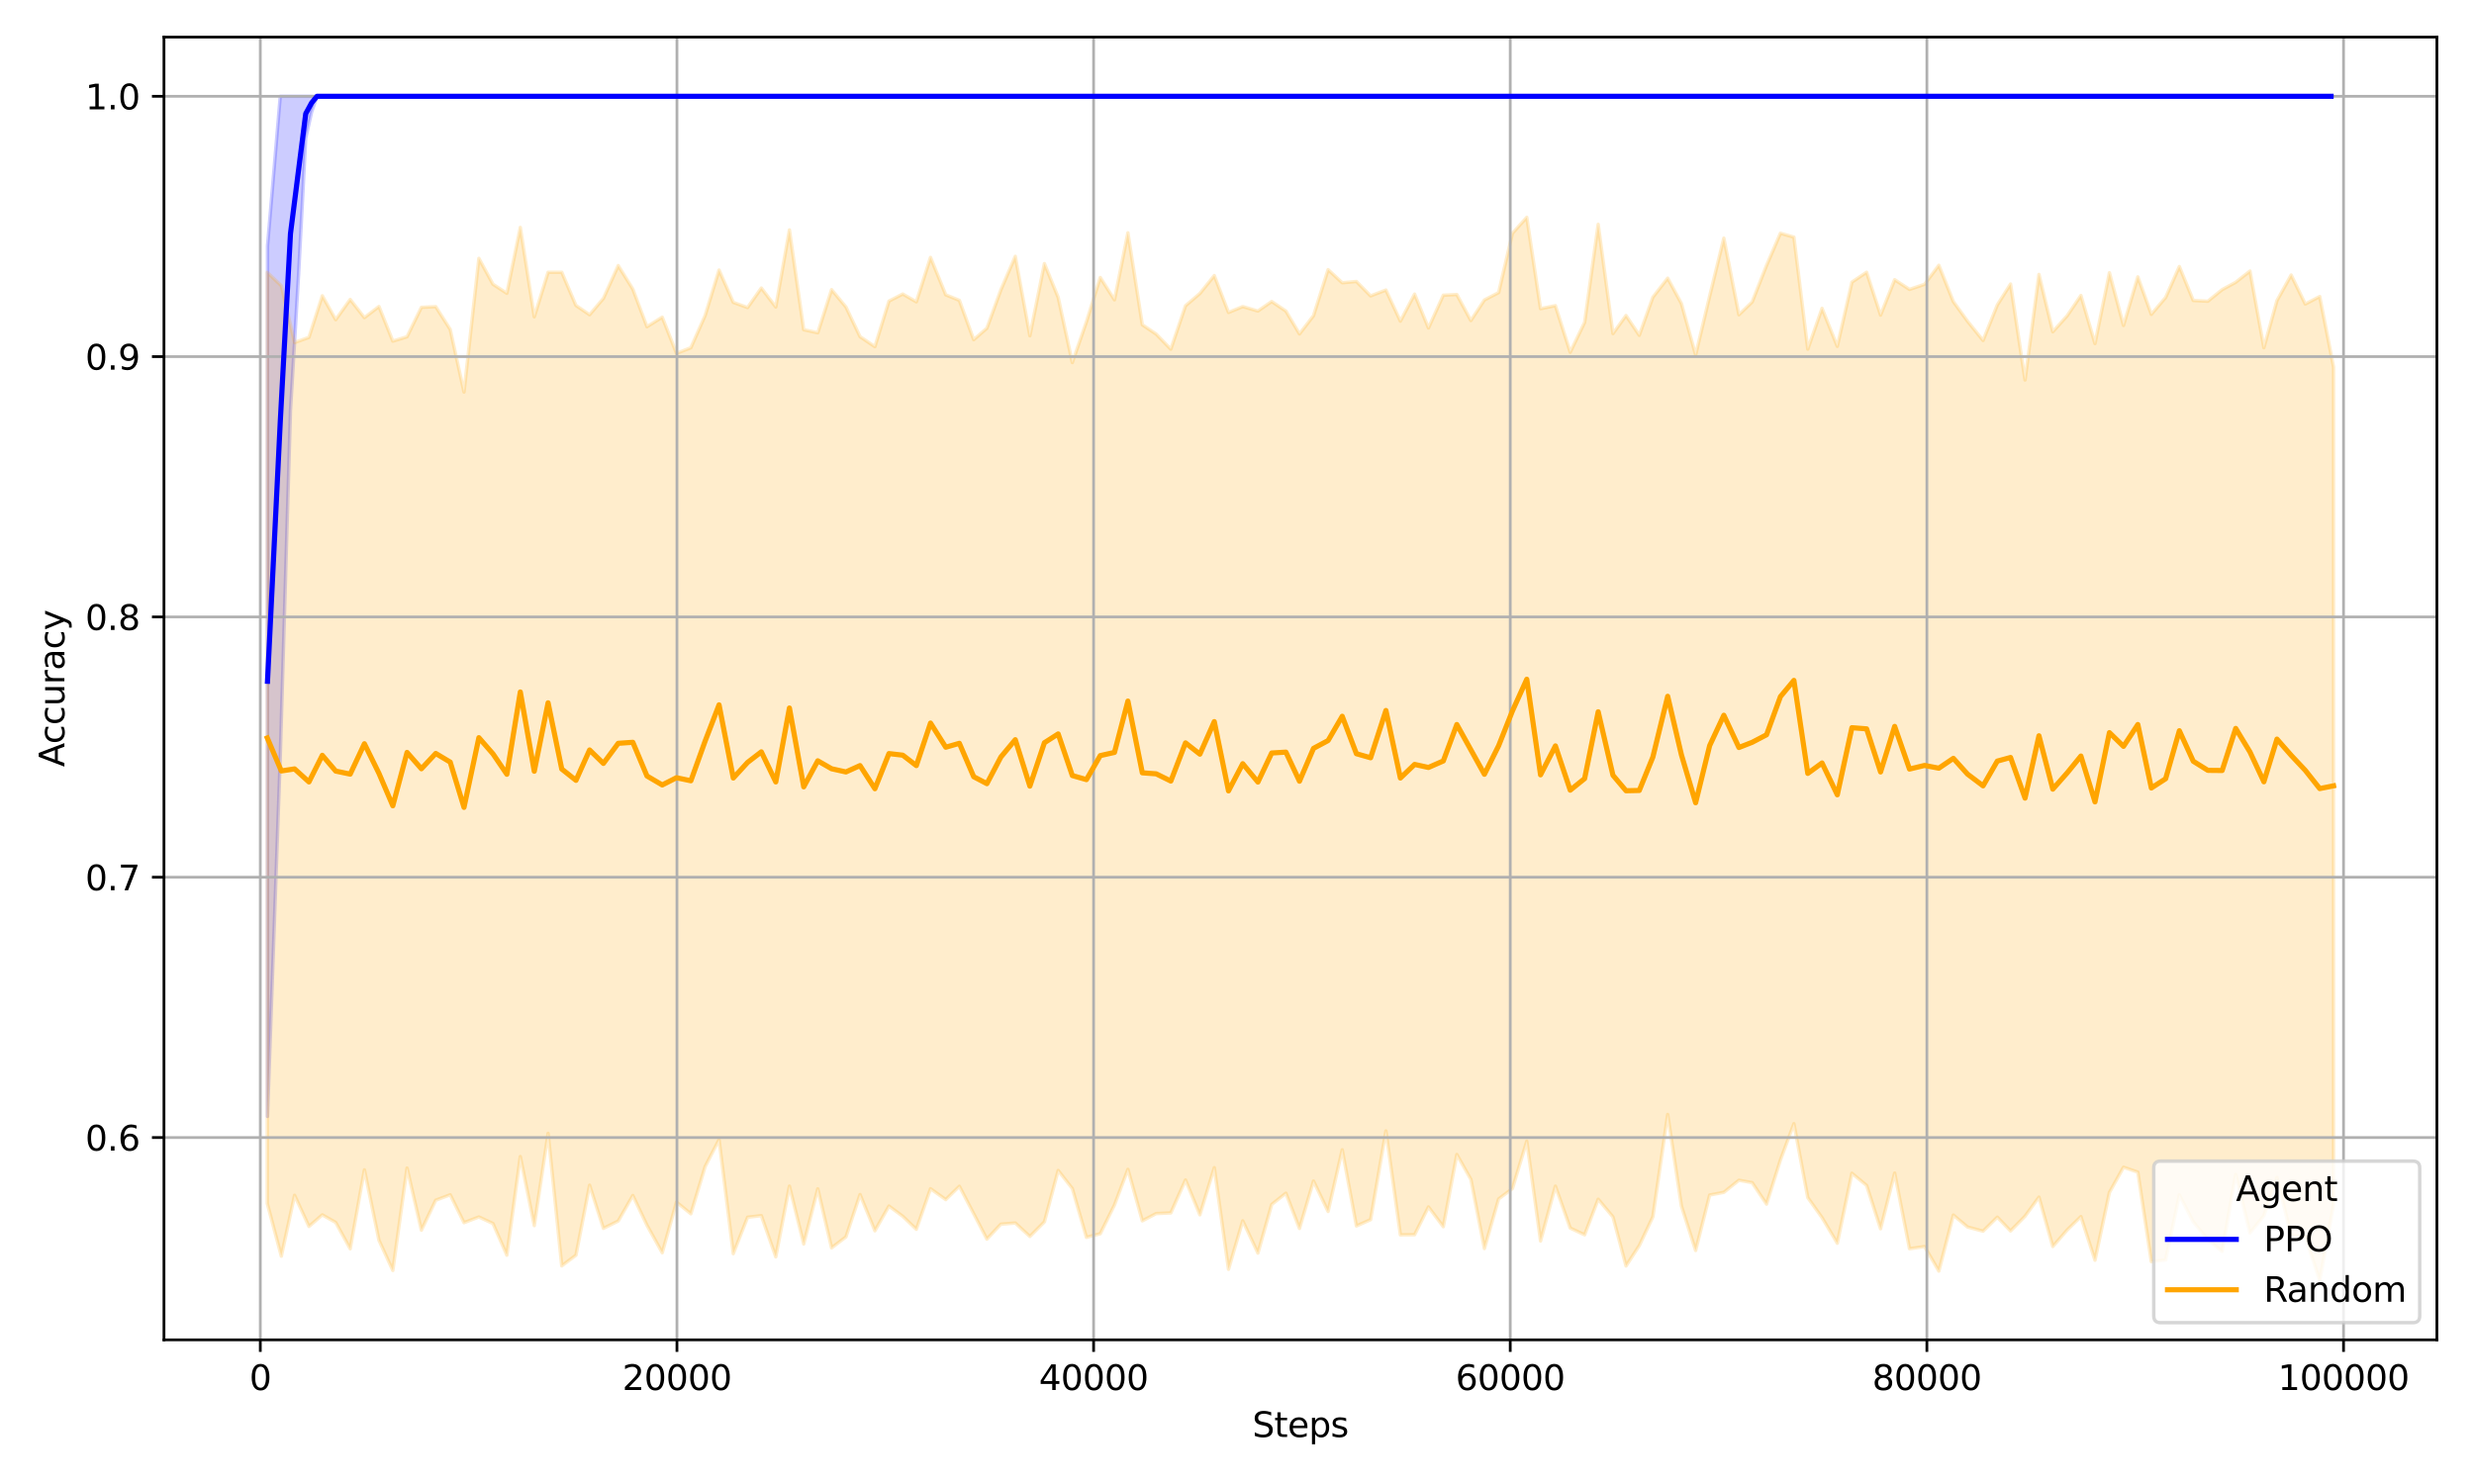 <?xml version="1.0" encoding="utf-8" standalone="no"?>
<!DOCTYPE svg PUBLIC "-//W3C//DTD SVG 1.1//EN"
  "http://www.w3.org/Graphics/SVG/1.1/DTD/svg11.dtd">
<svg xmlns:xlink="http://www.w3.org/1999/xlink" width="720pt" height="432pt" viewBox="0 0 720 432" xmlns="http://www.w3.org/2000/svg" version="1.1">
 <defs>
  <style type="text/css">*{stroke-linejoin: round; stroke-linecap: butt}</style>
 </defs>
 <g id="figure_1">
  <g id="patch_1">
   <path d="M 0 432 
L 720 432 
L 720 0 
L 0 0 
z
" style="fill: #ffffff"/>
  </g>
  <g id="axes_1">
   <g id="patch_2">
    <path d="M 47.72 390.04 
L 709.2 390.04 
L 709.2 10.8 
L 47.72 10.8 
z
" style="fill: #ffffff"/>
   </g>
   <g id="FillBetweenPolyCollection_1">
    <defs>
     <path id="m6f96affdf0" d="M 77.848 -360.357 
L 77.848 -106.999 
L 81.564 -211.553 
L 84.535 -312.412 
L 86.912 -352.333 
L 88.979 -391.766 
L 90.695 -399.388 
L 92.253 -403.962 
L 93.647 -403.962 
L 94.945 -403.962 
L 96.218 -403.962 
L 97.473 -403.962 
L 98.704 -403.962 
L 99.916 -403.962 
L 101.141 -403.962 
L 102.36 -403.962 
L 103.578 -403.962 
L 104.791 -403.962 
L 106.015 -403.962 
L 107.228 -403.962 
L 108.441 -403.962 
L 109.653 -403.962 
L 110.866 -403.962 
L 112.084 -403.962 
L 113.297 -403.962 
L 114.515 -403.962 
L 115.728 -403.962 
L 116.94 -403.962 
L 118.153 -403.962 
L 119.366 -403.962 
L 120.578 -403.962 
L 121.791 -403.962 
L 123.003 -403.962 
L 124.216 -403.962 
L 125.428 -403.962 
L 126.641 -403.962 
L 127.853 -403.962 
L 129.066 -403.962 
L 130.279 -403.962 
L 131.491 -403.962 
L 132.704 -403.962 
L 133.916 -403.962 
L 135.129 -403.962 
L 136.341 -403.962 
L 137.554 -403.962 
L 138.766 -403.962 
L 139.979 -403.962 
L 141.191 -403.962 
L 142.404 -403.962 
L 143.617 -403.962 
L 144.835 -403.962 
L 146.048 -403.962 
L 147.26 -403.962 
L 148.473 -403.962 
L 149.691 -403.962 
L 150.904 -403.962 
L 152.123 -403.962 
L 153.335 -403.962 
L 154.548 -403.962 
L 155.76 -403.962 
L 156.973 -403.962 
L 158.191 -403.962 
L 159.404 -403.962 
L 160.616 -403.962 
L 161.829 -403.962 
L 163.042 -403.962 
L 164.254 -403.962 
L 165.467 -403.962 
L 166.679 -403.962 
L 167.892 -403.962 
L 169.11 -403.962 
L 170.323 -403.962 
L 171.535 -403.962 
L 172.748 -403.962 
L 173.961 -403.962 
L 175.173 -403.962 
L 176.386 -403.962 
L 177.598 -403.962 
L 178.811 -403.962 
L 180.023 -403.962 
L 181.236 -403.962 
L 182.448 -403.962 
L 183.661 -403.962 
L 184.874 -403.962 
L 186.086 -403.962 
L 187.299 -403.962 
L 188.511 -403.962 
L 189.724 -403.962 
L 190.936 -403.962 
L 192.149 -403.962 
L 193.361 -403.962 
L 194.574 -403.962 
L 195.786 -403.962 
L 196.999 -403.962 
L 198.212 -403.962 
L 199.424 -403.962 
L 200.637 -403.962 
L 201.849 -403.962 
L 203.062 -403.962 
L 204.274 -403.962 
L 205.487 -403.962 
L 206.699 -403.962 
L 207.912 -403.962 
L 209.125 -403.962 
L 210.337 -403.962 
L 211.55 -403.962 
L 212.762 -403.962 
L 213.975 -403.962 
L 215.187 -403.962 
L 216.4 -403.962 
L 217.612 -403.962 
L 218.825 -403.962 
L 220.037 -403.962 
L 221.25 -403.962 
L 222.463 -403.962 
L 223.675 -403.962 
L 224.888 -403.962 
L 226.1 -403.962 
L 227.313 -403.962 
L 228.525 -403.962 
L 229.738 -403.962 
L 230.95 -403.962 
L 232.163 -403.962 
L 233.375 -403.962 
L 234.588 -403.962 
L 235.801 -403.962 
L 237.013 -403.962 
L 238.232 -403.962 
L 239.444 -403.962 
L 240.657 -403.962 
L 241.869 -403.962 
L 243.082 -403.962 
L 244.294 -403.962 
L 245.507 -403.962 
L 246.72 -403.962 
L 247.932 -403.962 
L 249.145 -403.962 
L 250.357 -403.962 
L 251.57 -403.962 
L 252.782 -403.962 
L 253.995 -403.962 
L 255.207 -403.962 
L 256.42 -403.962 
L 257.633 -403.962 
L 258.845 -403.962 
L 260.058 -403.962 
L 261.27 -403.962 
L 262.483 -403.962 
L 263.695 -403.962 
L 264.908 -403.962 
L 266.12 -403.962 
L 267.333 -403.962 
L 268.545 -403.962 
L 269.758 -403.962 
L 270.971 -403.962 
L 272.183 -403.962 
L 273.396 -403.962 
L 274.608 -403.962 
L 275.821 -403.962 
L 277.033 -403.962 
L 278.246 -403.962 
L 279.458 -403.962 
L 280.671 -403.962 
L 281.884 -403.962 
L 283.096 -403.962 
L 284.309 -403.962 
L 285.521 -403.962 
L 286.734 -403.962 
L 287.946 -403.962 
L 289.159 -403.962 
L 290.371 -403.962 
L 291.584 -403.962 
L 292.796 -403.962 
L 294.009 -403.962 
L 295.222 -403.962 
L 296.434 -403.962 
L 297.647 -403.962 
L 298.859 -403.962 
L 300.072 -403.962 
L 301.284 -403.962 
L 302.497 -403.962 
L 303.709 -403.962 
L 304.922 -403.962 
L 306.134 -403.962 
L 307.347 -403.962 
L 308.56 -403.962 
L 309.772 -403.962 
L 310.985 -403.962 
L 312.197 -403.962 
L 313.41 -403.962 
L 314.622 -403.962 
L 315.835 -403.962 
L 317.047 -403.962 
L 318.26 -403.962 
L 319.473 -403.962 
L 320.685 -403.962 
L 321.898 -403.962 
L 323.11 -403.962 
L 324.323 -403.962 
L 325.535 -403.962 
L 326.748 -403.962 
L 327.96 -403.962 
L 329.173 -403.962 
L 330.385 -403.962 
L 331.598 -403.962 
L 332.811 -403.962 
L 334.023 -403.962 
L 335.236 -403.962 
L 336.448 -403.962 
L 337.661 -403.962 
L 338.873 -403.962 
L 340.086 -403.962 
L 341.298 -403.962 
L 342.511 -403.962 
L 343.724 -403.962 
L 344.936 -403.962 
L 346.149 -403.962 
L 347.361 -403.962 
L 348.574 -403.962 
L 349.786 -403.962 
L 350.999 -403.962 
L 352.211 -403.962 
L 353.424 -403.962 
L 354.636 -403.962 
L 355.849 -403.962 
L 357.062 -403.962 
L 358.274 -403.962 
L 359.487 -403.962 
L 360.699 -403.962 
L 361.912 -403.962 
L 363.124 -403.962 
L 364.337 -403.962 
L 365.549 -403.962 
L 366.762 -403.962 
L 367.974 -403.962 
L 369.187 -403.962 
L 370.4 -403.962 
L 371.612 -403.962 
L 372.825 -403.962 
L 374.037 -403.962 
L 375.25 -403.962 
L 376.462 -403.962 
L 377.675 -403.962 
L 378.887 -403.962 
L 380.1 -403.962 
L 381.313 -403.962 
L 382.525 -403.962 
L 383.738 -403.962 
L 384.95 -403.962 
L 386.163 -403.962 
L 387.375 -403.962 
L 388.588 -403.962 
L 389.8 -403.962 
L 391.013 -403.962 
L 392.225 -403.962 
L 393.438 -403.962 
L 394.651 -403.962 
L 395.863 -403.962 
L 397.076 -403.962 
L 398.288 -403.962 
L 399.501 -403.962 
L 400.713 -403.962 
L 401.926 -403.962 
L 403.138 -403.962 
L 404.351 -403.962 
L 405.563 -403.962 
L 406.776 -403.962 
L 407.989 -403.962 
L 409.201 -403.962 
L 410.414 -403.962 
L 411.626 -403.962 
L 412.839 -403.962 
L 414.051 -403.962 
L 415.264 -403.962 
L 416.476 -403.962 
L 417.689 -403.962 
L 418.902 -403.962 
L 420.114 -403.962 
L 421.327 -403.962 
L 422.539 -403.962 
L 423.752 -403.962 
L 424.964 -403.962 
L 426.177 -403.962 
L 427.389 -403.962 
L 428.602 -403.962 
L 429.814 -403.962 
L 431.027 -403.962 
L 432.24 -403.962 
L 433.452 -403.962 
L 434.665 -403.962 
L 435.877 -403.962 
L 437.09 -403.962 
L 438.302 -403.962 
L 439.515 -403.962 
L 440.727 -403.962 
L 441.94 -403.962 
L 443.153 -403.962 
L 444.365 -403.962 
L 445.578 -403.962 
L 446.79 -403.962 
L 448.003 -403.962 
L 449.215 -403.962 
L 450.428 -403.962 
L 451.64 -403.962 
L 452.853 -403.962 
L 454.065 -403.962 
L 455.278 -403.962 
L 456.491 -403.962 
L 457.703 -403.962 
L 458.916 -403.962 
L 460.128 -403.962 
L 461.341 -403.962 
L 462.553 -403.962 
L 463.766 -403.962 
L 464.978 -403.962 
L 466.191 -403.962 
L 467.403 -403.962 
L 468.616 -403.962 
L 469.829 -403.962 
L 471.041 -403.962 
L 472.254 -403.962 
L 473.466 -403.962 
L 474.679 -403.962 
L 475.891 -403.962 
L 477.104 -403.962 
L 478.316 -403.962 
L 479.529 -403.962 
L 480.742 -403.962 
L 481.954 -403.962 
L 483.167 -403.962 
L 484.379 -403.962 
L 485.592 -403.962 
L 486.804 -403.962 
L 488.017 -403.962 
L 489.229 -403.962 
L 490.442 -403.962 
L 491.654 -403.962 
L 492.867 -403.962 
L 494.08 -403.962 
L 495.292 -403.962 
L 496.505 -403.962 
L 497.717 -403.962 
L 498.93 -403.962 
L 500.142 -403.962 
L 501.355 -403.962 
L 502.567 -403.962 
L 503.78 -403.962 
L 504.993 -403.962 
L 506.205 -403.962 
L 507.418 -403.962 
L 508.63 -403.962 
L 509.843 -403.962 
L 511.055 -403.962 
L 512.268 -403.962 
L 513.48 -403.962 
L 514.693 -403.962 
L 515.905 -403.962 
L 517.118 -403.962 
L 518.331 -403.962 
L 519.543 -403.962 
L 520.756 -403.962 
L 521.968 -403.962 
L 523.181 -403.962 
L 524.393 -403.962 
L 525.606 -403.962 
L 526.818 -403.962 
L 528.031 -403.962 
L 529.243 -403.962 
L 530.456 -403.962 
L 531.675 -403.962 
L 532.887 -403.962 
L 534.1 -403.962 
L 535.312 -403.962 
L 536.525 -403.962 
L 537.737 -403.962 
L 538.95 -403.962 
L 540.162 -403.962 
L 541.375 -403.962 
L 542.588 -403.962 
L 543.8 -403.962 
L 545.013 -403.962 
L 546.225 -403.962 
L 547.438 -403.962 
L 548.65 -403.962 
L 549.863 -403.962 
L 551.075 -403.962 
L 552.288 -403.962 
L 553.501 -403.962 
L 554.713 -403.962 
L 555.926 -403.962 
L 557.138 -403.962 
L 558.351 -403.962 
L 559.563 -403.962 
L 560.776 -403.962 
L 561.988 -403.962 
L 563.201 -403.962 
L 564.413 -403.962 
L 565.626 -403.962 
L 566.839 -403.962 
L 568.051 -403.962 
L 569.264 -403.962 
L 570.476 -403.962 
L 571.689 -403.962 
L 572.901 -403.962 
L 574.114 -403.962 
L 575.326 -403.962 
L 576.539 -403.962 
L 577.752 -403.962 
L 578.964 -403.962 
L 580.177 -403.962 
L 581.389 -403.962 
L 582.602 -403.962 
L 583.814 -403.962 
L 585.027 -403.962 
L 586.239 -403.962 
L 587.452 -403.962 
L 588.664 -403.962 
L 589.877 -403.962 
L 591.09 -403.962 
L 592.302 -403.962 
L 593.515 -403.962 
L 594.727 -403.962 
L 595.94 -403.962 
L 597.152 -403.962 
L 598.365 -403.962 
L 599.577 -403.962 
L 600.79 -403.962 
L 602.002 -403.962 
L 603.215 -403.962 
L 604.428 -403.962 
L 605.64 -403.962 
L 606.853 -403.962 
L 608.065 -403.962 
L 609.278 -403.962 
L 610.49 -403.962 
L 611.703 -403.962 
L 612.915 -403.962 
L 614.128 -403.962 
L 615.341 -403.962 
L 616.553 -403.962 
L 617.766 -403.962 
L 618.978 -403.962 
L 620.191 -403.962 
L 621.403 -403.962 
L 622.616 -403.962 
L 623.828 -403.962 
L 625.041 -403.962 
L 626.253 -403.962 
L 627.466 -403.962 
L 628.679 -403.962 
L 629.891 -403.962 
L 631.104 -403.962 
L 632.316 -403.962 
L 633.529 -403.962 
L 634.741 -403.962 
L 635.954 -403.962 
L 637.172 -403.962 
L 638.385 -403.962 
L 639.598 -403.962 
L 640.81 -403.962 
L 642.023 -403.962 
L 643.235 -403.962 
L 644.448 -403.962 
L 645.66 -403.962 
L 646.873 -403.962 
L 648.085 -403.962 
L 649.298 -403.962 
L 650.511 -403.962 
L 651.723 -403.962 
L 652.936 -403.962 
L 654.148 -403.962 
L 655.361 -403.962 
L 656.573 -403.962 
L 657.786 -403.962 
L 658.998 -403.962 
L 660.211 -403.962 
L 661.423 -403.962 
L 662.636 -403.962 
L 663.849 -403.962 
L 665.061 -403.962 
L 666.274 -403.962 
L 667.486 -403.962 
L 668.699 -403.962 
L 669.911 -403.962 
L 671.124 -403.962 
L 672.336 -403.962 
L 673.549 -403.962 
L 674.761 -403.962 
L 675.974 -403.962 
L 677.187 -403.962 
L 678.399 -403.962 
L 678.399 -403.962 
L 678.399 -403.962 
L 677.187 -403.962 
L 675.974 -403.962 
L 674.761 -403.962 
L 673.549 -403.962 
L 672.336 -403.962 
L 671.124 -403.962 
L 669.911 -403.962 
L 668.699 -403.962 
L 667.486 -403.962 
L 666.274 -403.962 
L 665.061 -403.962 
L 663.849 -403.962 
L 662.636 -403.962 
L 661.423 -403.962 
L 660.211 -403.962 
L 658.998 -403.962 
L 657.786 -403.962 
L 656.573 -403.962 
L 655.361 -403.962 
L 654.148 -403.962 
L 652.936 -403.962 
L 651.723 -403.962 
L 650.511 -403.962 
L 649.298 -403.962 
L 648.085 -403.962 
L 646.873 -403.962 
L 645.66 -403.962 
L 644.448 -403.962 
L 643.235 -403.962 
L 642.023 -403.962 
L 640.81 -403.962 
L 639.598 -403.962 
L 638.385 -403.962 
L 637.172 -403.962 
L 635.954 -403.962 
L 634.741 -403.962 
L 633.529 -403.962 
L 632.316 -403.962 
L 631.104 -403.962 
L 629.891 -403.962 
L 628.679 -403.962 
L 627.466 -403.962 
L 626.253 -403.962 
L 625.041 -403.962 
L 623.828 -403.962 
L 622.616 -403.962 
L 621.403 -403.962 
L 620.191 -403.962 
L 618.978 -403.962 
L 617.766 -403.962 
L 616.553 -403.962 
L 615.341 -403.962 
L 614.128 -403.962 
L 612.915 -403.962 
L 611.703 -403.962 
L 610.49 -403.962 
L 609.278 -403.962 
L 608.065 -403.962 
L 606.853 -403.962 
L 605.64 -403.962 
L 604.428 -403.962 
L 603.215 -403.962 
L 602.002 -403.962 
L 600.79 -403.962 
L 599.577 -403.962 
L 598.365 -403.962 
L 597.152 -403.962 
L 595.94 -403.962 
L 594.727 -403.962 
L 593.515 -403.962 
L 592.302 -403.962 
L 591.09 -403.962 
L 589.877 -403.962 
L 588.664 -403.962 
L 587.452 -403.962 
L 586.239 -403.962 
L 585.027 -403.962 
L 583.814 -403.962 
L 582.602 -403.962 
L 581.389 -403.962 
L 580.177 -403.962 
L 578.964 -403.962 
L 577.752 -403.962 
L 576.539 -403.962 
L 575.326 -403.962 
L 574.114 -403.962 
L 572.901 -403.962 
L 571.689 -403.962 
L 570.476 -403.962 
L 569.264 -403.962 
L 568.051 -403.962 
L 566.839 -403.962 
L 565.626 -403.962 
L 564.413 -403.962 
L 563.201 -403.962 
L 561.988 -403.962 
L 560.776 -403.962 
L 559.563 -403.962 
L 558.351 -403.962 
L 557.138 -403.962 
L 555.926 -403.962 
L 554.713 -403.962 
L 553.501 -403.962 
L 552.288 -403.962 
L 551.075 -403.962 
L 549.863 -403.962 
L 548.65 -403.962 
L 547.438 -403.962 
L 546.225 -403.962 
L 545.013 -403.962 
L 543.8 -403.962 
L 542.588 -403.962 
L 541.375 -403.962 
L 540.162 -403.962 
L 538.95 -403.962 
L 537.737 -403.962 
L 536.525 -403.962 
L 535.312 -403.962 
L 534.1 -403.962 
L 532.887 -403.962 
L 531.675 -403.962 
L 530.456 -403.962 
L 529.243 -403.962 
L 528.031 -403.962 
L 526.818 -403.962 
L 525.606 -403.962 
L 524.393 -403.962 
L 523.181 -403.962 
L 521.968 -403.962 
L 520.756 -403.962 
L 519.543 -403.962 
L 518.331 -403.962 
L 517.118 -403.962 
L 515.905 -403.962 
L 514.693 -403.962 
L 513.48 -403.962 
L 512.268 -403.962 
L 511.055 -403.962 
L 509.843 -403.962 
L 508.63 -403.962 
L 507.418 -403.962 
L 506.205 -403.962 
L 504.993 -403.962 
L 503.78 -403.962 
L 502.567 -403.962 
L 501.355 -403.962 
L 500.142 -403.962 
L 498.93 -403.962 
L 497.717 -403.962 
L 496.505 -403.962 
L 495.292 -403.962 
L 494.08 -403.962 
L 492.867 -403.962 
L 491.654 -403.962 
L 490.442 -403.962 
L 489.229 -403.962 
L 488.017 -403.962 
L 486.804 -403.962 
L 485.592 -403.962 
L 484.379 -403.962 
L 483.167 -403.962 
L 481.954 -403.962 
L 480.742 -403.962 
L 479.529 -403.962 
L 478.316 -403.962 
L 477.104 -403.962 
L 475.891 -403.962 
L 474.679 -403.962 
L 473.466 -403.962 
L 472.254 -403.962 
L 471.041 -403.962 
L 469.829 -403.962 
L 468.616 -403.962 
L 467.403 -403.962 
L 466.191 -403.962 
L 464.978 -403.962 
L 463.766 -403.962 
L 462.553 -403.962 
L 461.341 -403.962 
L 460.128 -403.962 
L 458.916 -403.962 
L 457.703 -403.962 
L 456.491 -403.962 
L 455.278 -403.962 
L 454.065 -403.962 
L 452.853 -403.962 
L 451.64 -403.962 
L 450.428 -403.962 
L 449.215 -403.962 
L 448.003 -403.962 
L 446.79 -403.962 
L 445.578 -403.962 
L 444.365 -403.962 
L 443.153 -403.962 
L 441.94 -403.962 
L 440.727 -403.962 
L 439.515 -403.962 
L 438.302 -403.962 
L 437.09 -403.962 
L 435.877 -403.962 
L 434.665 -403.962 
L 433.452 -403.962 
L 432.24 -403.962 
L 431.027 -403.962 
L 429.814 -403.962 
L 428.602 -403.962 
L 427.389 -403.962 
L 426.177 -403.962 
L 424.964 -403.962 
L 423.752 -403.962 
L 422.539 -403.962 
L 421.327 -403.962 
L 420.114 -403.962 
L 418.902 -403.962 
L 417.689 -403.962 
L 416.476 -403.962 
L 415.264 -403.962 
L 414.051 -403.962 
L 412.839 -403.962 
L 411.626 -403.962 
L 410.414 -403.962 
L 409.201 -403.962 
L 407.989 -403.962 
L 406.776 -403.962 
L 405.563 -403.962 
L 404.351 -403.962 
L 403.138 -403.962 
L 401.926 -403.962 
L 400.713 -403.962 
L 399.501 -403.962 
L 398.288 -403.962 
L 397.076 -403.962 
L 395.863 -403.962 
L 394.651 -403.962 
L 393.438 -403.962 
L 392.225 -403.962 
L 391.013 -403.962 
L 389.8 -403.962 
L 388.588 -403.962 
L 387.375 -403.962 
L 386.163 -403.962 
L 384.95 -403.962 
L 383.738 -403.962 
L 382.525 -403.962 
L 381.313 -403.962 
L 380.1 -403.962 
L 378.887 -403.962 
L 377.675 -403.962 
L 376.462 -403.962 
L 375.25 -403.962 
L 374.037 -403.962 
L 372.825 -403.962 
L 371.612 -403.962 
L 370.4 -403.962 
L 369.187 -403.962 
L 367.974 -403.962 
L 366.762 -403.962 
L 365.549 -403.962 
L 364.337 -403.962 
L 363.124 -403.962 
L 361.912 -403.962 
L 360.699 -403.962 
L 359.487 -403.962 
L 358.274 -403.962 
L 357.062 -403.962 
L 355.849 -403.962 
L 354.636 -403.962 
L 353.424 -403.962 
L 352.211 -403.962 
L 350.999 -403.962 
L 349.786 -403.962 
L 348.574 -403.962 
L 347.361 -403.962 
L 346.149 -403.962 
L 344.936 -403.962 
L 343.724 -403.962 
L 342.511 -403.962 
L 341.298 -403.962 
L 340.086 -403.962 
L 338.873 -403.962 
L 337.661 -403.962 
L 336.448 -403.962 
L 335.236 -403.962 
L 334.023 -403.962 
L 332.811 -403.962 
L 331.598 -403.962 
L 330.385 -403.962 
L 329.173 -403.962 
L 327.96 -403.962 
L 326.748 -403.962 
L 325.535 -403.962 
L 324.323 -403.962 
L 323.11 -403.962 
L 321.898 -403.962 
L 320.685 -403.962 
L 319.473 -403.962 
L 318.26 -403.962 
L 317.047 -403.962 
L 315.835 -403.962 
L 314.622 -403.962 
L 313.41 -403.962 
L 312.197 -403.962 
L 310.985 -403.962 
L 309.772 -403.962 
L 308.56 -403.962 
L 307.347 -403.962 
L 306.134 -403.962 
L 304.922 -403.962 
L 303.709 -403.962 
L 302.497 -403.962 
L 301.284 -403.962 
L 300.072 -403.962 
L 298.859 -403.962 
L 297.647 -403.962 
L 296.434 -403.962 
L 295.222 -403.962 
L 294.009 -403.962 
L 292.796 -403.962 
L 291.584 -403.962 
L 290.371 -403.962 
L 289.159 -403.962 
L 287.946 -403.962 
L 286.734 -403.962 
L 285.521 -403.962 
L 284.309 -403.962 
L 283.096 -403.962 
L 281.884 -403.962 
L 280.671 -403.962 
L 279.458 -403.962 
L 278.246 -403.962 
L 277.033 -403.962 
L 275.821 -403.962 
L 274.608 -403.962 
L 273.396 -403.962 
L 272.183 -403.962 
L 270.971 -403.962 
L 269.758 -403.962 
L 268.545 -403.962 
L 267.333 -403.962 
L 266.12 -403.962 
L 264.908 -403.962 
L 263.695 -403.962 
L 262.483 -403.962 
L 261.27 -403.962 
L 260.058 -403.962 
L 258.845 -403.962 
L 257.633 -403.962 
L 256.42 -403.962 
L 255.207 -403.962 
L 253.995 -403.962 
L 252.782 -403.962 
L 251.57 -403.962 
L 250.357 -403.962 
L 249.145 -403.962 
L 247.932 -403.962 
L 246.72 -403.962 
L 245.507 -403.962 
L 244.294 -403.962 
L 243.082 -403.962 
L 241.869 -403.962 
L 240.657 -403.962 
L 239.444 -403.962 
L 238.232 -403.962 
L 237.013 -403.962 
L 235.801 -403.962 
L 234.588 -403.962 
L 233.375 -403.962 
L 232.163 -403.962 
L 230.95 -403.962 
L 229.738 -403.962 
L 228.525 -403.962 
L 227.313 -403.962 
L 226.1 -403.962 
L 224.888 -403.962 
L 223.675 -403.962 
L 222.463 -403.962 
L 221.25 -403.962 
L 220.037 -403.962 
L 218.825 -403.962 
L 217.612 -403.962 
L 216.4 -403.962 
L 215.187 -403.962 
L 213.975 -403.962 
L 212.762 -403.962 
L 211.55 -403.962 
L 210.337 -403.962 
L 209.125 -403.962 
L 207.912 -403.962 
L 206.699 -403.962 
L 205.487 -403.962 
L 204.274 -403.962 
L 203.062 -403.962 
L 201.849 -403.962 
L 200.637 -403.962 
L 199.424 -403.962 
L 198.212 -403.962 
L 196.999 -403.962 
L 195.786 -403.962 
L 194.574 -403.962 
L 193.361 -403.962 
L 192.149 -403.962 
L 190.936 -403.962 
L 189.724 -403.962 
L 188.511 -403.962 
L 187.299 -403.962 
L 186.086 -403.962 
L 184.874 -403.962 
L 183.661 -403.962 
L 182.448 -403.962 
L 181.236 -403.962 
L 180.023 -403.962 
L 178.811 -403.962 
L 177.598 -403.962 
L 176.386 -403.962 
L 175.173 -403.962 
L 173.961 -403.962 
L 172.748 -403.962 
L 171.535 -403.962 
L 170.323 -403.962 
L 169.11 -403.962 
L 167.892 -403.962 
L 166.679 -403.962 
L 165.467 -403.962 
L 164.254 -403.962 
L 163.042 -403.962 
L 161.829 -403.962 
L 160.616 -403.962 
L 159.404 -403.962 
L 158.191 -403.962 
L 156.973 -403.962 
L 155.76 -403.962 
L 154.548 -403.962 
L 153.335 -403.962 
L 152.123 -403.962 
L 150.904 -403.962 
L 149.691 -403.962 
L 148.473 -403.962 
L 147.26 -403.962 
L 146.048 -403.962 
L 144.835 -403.962 
L 143.617 -403.962 
L 142.404 -403.962 
L 141.191 -403.962 
L 139.979 -403.962 
L 138.766 -403.962 
L 137.554 -403.962 
L 136.341 -403.962 
L 135.129 -403.962 
L 133.916 -403.962 
L 132.704 -403.962 
L 131.491 -403.962 
L 130.279 -403.962 
L 129.066 -403.962 
L 127.853 -403.962 
L 126.641 -403.962 
L 125.428 -403.962 
L 124.216 -403.962 
L 123.003 -403.962 
L 121.791 -403.962 
L 120.578 -403.962 
L 119.366 -403.962 
L 118.153 -403.962 
L 116.94 -403.962 
L 115.728 -403.962 
L 114.515 -403.962 
L 113.297 -403.962 
L 112.084 -403.962 
L 110.866 -403.962 
L 109.653 -403.962 
L 108.441 -403.962 
L 107.228 -403.962 
L 106.015 -403.962 
L 104.791 -403.962 
L 103.578 -403.962 
L 102.36 -403.962 
L 101.141 -403.962 
L 99.916 -403.962 
L 98.704 -403.962 
L 97.473 -403.962 
L 96.218 -403.962 
L 94.945 -403.962 
L 93.647 -403.962 
L 92.253 -403.962 
L 90.695 -403.962 
L 88.979 -403.962 
L 86.912 -403.962 
L 84.535 -403.962 
L 81.564 -403.962 
L 77.848 -360.357 
z
" style="stroke: #0000ff; stroke-opacity: 0.2"/>
    </defs>
    <g clip-path="url(#p188da29cb8)">
     <use xlink:href="#m6f96affdf0" x="0" y="432" style="fill: #0000ff; fill-opacity: 0.2; stroke: #0000ff; stroke-opacity: 0.2"/>
    </g>
   </g>
   <g id="FillBetweenPolyCollection_2">
    <defs>
     <path id="m88a51657c5" d="M 77.787 -352.692 
L 77.787 -81.659 
L 81.874 -66.316 
L 85.729 -84.043 
L 89.913 -74.97 
L 93.799 -78.345 
L 97.703 -76.134 
L 101.917 -68.468 
L 106.052 -91.454 
L 110.29 -70.944 
L 114.321 -62.162 
L 118.462 -91.965 
L 122.639 -73.88 
L 126.811 -82.61 
L 131.024 -84.187 
L 135.038 -76.07 
L 139.367 -77.733 
L 143.471 -75.828 
L 147.509 -66.601 
L 151.425 -95.325 
L 155.487 -75.217 
L 159.507 -102.076 
L 163.49 -63.497 
L 167.625 -66.61 
L 171.59 -86.984 
L 175.604 -74.411 
L 179.92 -76.551 
L 184.17 -83.981 
L 188.287 -75.319 
L 192.731 -67.313 
L 196.872 -82.052 
L 201.061 -78.657 
L 205.22 -92.417 
L 209.264 -100.248 
L 213.405 -67.046 
L 217.57 -77.651 
L 221.565 -78.114 
L 225.773 -66.117 
L 229.744 -86.708 
L 233.909 -69.872 
L 237.995 -85.919 
L 242.015 -68.736 
L 246.192 -71.93 
L 250.291 -84.265 
L 254.619 -73.712 
L 258.712 -80.912 
L 262.731 -77.919 
L 266.678 -74.14 
L 270.807 -85.951 
L 275.245 -82.784 
L 279.204 -86.673 
L 283.375 -78.668 
L 287.213 -71.289 
L 291.275 -75.625 
L 295.476 -75.967 
L 299.72 -72.058 
L 303.952 -76.305 
L 307.959 -91.268 
L 312.076 -86.001 
L 316.18 -71.797 
L 320.206 -72.855 
L 324.341 -81.221 
L 328.251 -91.589 
L 332.447 -76.602 
L 336.479 -78.72 
L 340.741 -78.907 
L 345.015 -88.503 
L 349.198 -78.354 
L 353.388 -92.083 
L 357.528 -62.495 
L 361.669 -76.61 
L 366.089 -67.208 
L 370.096 -81.362 
L 374.231 -84.649 
L 378.184 -74.387 
L 382.264 -88.184 
L 386.508 -79.331 
L 390.625 -97.288 
L 394.754 -75.11 
L 398.882 -76.951 
L 403.338 -102.772 
L 407.552 -72.523 
L 411.687 -72.557 
L 415.719 -80.652 
L 420.041 -74.894 
L 423.976 -95.916 
L 428.062 -88.68 
L 432.003 -68.541 
L 436.138 -82.975 
L 440.164 -86.009 
L 444.335 -99.793 
L 448.342 -70.735 
L 452.665 -86.702 
L 456.976 -74.501 
L 461.165 -72.537 
L 465.118 -82.894 
L 469.416 -77.744 
L 473.218 -63.471 
L 477.074 -69.4 
L 481.026 -77.774 
L 485.343 -107.575 
L 489.332 -80.938 
L 493.473 -67.972 
L 497.554 -84.112 
L 501.682 -84.899 
L 506.072 -88.423 
L 509.934 -87.714 
L 514.111 -81.472 
L 518.155 -94.336 
L 522.077 -104.884 
L 526.115 -83.365 
L 530.262 -77.537 
L 534.706 -70.089 
L 538.956 -90.456 
L 543.236 -86.901 
L 547.298 -74.296 
L 551.397 -90.508 
L 555.713 -68.496 
L 560.103 -69.112 
L 564.256 -61.979 
L 568.476 -78.282 
L 572.604 -74.809 
L 577.127 -73.597 
L 581.268 -77.673 
L 585.124 -73.66 
L 589.343 -77.953 
L 593.393 -83.506 
L 597.419 -69.129 
L 601.621 -73.96 
L 605.598 -77.846 
L 609.696 -65.151 
L 613.898 -84.866 
L 618.002 -92.209 
L 622.167 -90.782 
L 626.096 -64.734 
L 630.255 -65.21 
L 634.25 -84.147 
L 638.3 -76.271 
L 642.55 -71.176 
L 646.703 -67.721 
L 650.65 -90.08 
L 654.803 -73.089 
L 658.847 -78.068 
L 662.654 -89.196 
L 666.789 -72.311 
L 670.9 -71.993 
L 675.101 -59.198 
L 679.133 -81.343 
L 679.133 -325.139 
L 679.133 -325.139 
L 675.101 -345.684 
L 670.9 -343.498 
L 666.789 -351.936 
L 662.654 -344.482 
L 658.847 -330.772 
L 654.803 -353.095 
L 650.65 -349.828 
L 646.703 -347.685 
L 642.55 -344.315 
L 638.3 -344.524 
L 634.25 -354.414 
L 630.255 -345.398 
L 626.096 -340.485 
L 622.167 -351.399 
L 618.002 -337.259 
L 613.898 -352.6 
L 609.696 -331.986 
L 605.598 -345.98 
L 601.621 -340.1 
L 597.419 -335.417 
L 593.393 -352.108 
L 589.343 -321.373 
L 585.124 -349.325 
L 581.268 -343.206 
L 577.127 -332.886 
L 572.604 -338.493 
L 568.476 -344.197 
L 564.256 -354.775 
L 560.103 -349.242 
L 555.713 -347.753 
L 551.397 -350.578 
L 547.298 -340.269 
L 543.236 -352.754 
L 538.956 -349.872 
L 534.706 -331.173 
L 530.262 -342.248 
L 526.115 -330.358 
L 522.077 -362.976 
L 518.155 -364.095 
L 514.111 -354.731 
L 509.934 -344.111 
L 506.072 -340.371 
L 501.682 -362.671 
L 497.554 -345.776 
L 493.473 -328.66 
L 489.332 -343.646 
L 485.343 -351.023 
L 481.026 -345.463 
L 477.074 -334.388 
L 473.218 -340.149 
L 469.416 -334.885 
L 465.118 -366.696 
L 461.165 -338.155 
L 456.976 -329.456 
L 452.665 -343.018 
L 448.342 -342.146 
L 444.335 -368.74 
L 440.164 -364.086 
L 436.138 -346.829 
L 432.003 -344.677 
L 428.062 -338.682 
L 423.976 -346.265 
L 420.041 -346.07 
L 415.719 -336.523 
L 411.687 -346.386 
L 407.552 -338.506 
L 403.338 -347.576 
L 398.882 -345.865 
L 394.754 -350.064 
L 390.625 -349.692 
L 386.508 -353.504 
L 382.264 -340.105 
L 378.184 -334.79 
L 374.231 -341.45 
L 370.096 -344.232 
L 366.089 -341.464 
L 361.669 -342.754 
L 357.528 -341.04 
L 353.388 -351.782 
L 349.198 -346.567 
L 345.015 -342.985 
L 340.741 -330.354 
L 336.479 -334.751 
L 332.447 -337.457 
L 328.251 -364.231 
L 324.341 -344.71 
L 320.206 -351.224 
L 316.18 -338.306 
L 312.076 -326.459 
L 307.959 -345.44 
L 303.952 -355.267 
L 299.72 -334.256 
L 295.476 -357.373 
L 291.275 -347.612 
L 287.213 -336.457 
L 283.375 -333.118 
L 279.204 -344.563 
L 275.245 -346.178 
L 270.807 -357.071 
L 266.678 -344.13 
L 262.731 -346.413 
L 258.712 -344.346 
L 254.619 -331.086 
L 250.291 -334.004 
L 246.192 -342.635 
L 242.015 -347.682 
L 237.995 -335.129 
L 233.909 -336.021 
L 229.744 -365.071 
L 225.773 -342.639 
L 221.565 -348.154 
L 217.57 -342.47 
L 213.405 -343.983 
L 209.264 -353.383 
L 205.22 -340.166 
L 201.061 -330.772 
L 196.872 -329.145 
L 192.731 -339.674 
L 188.287 -336.889 
L 184.17 -347.844 
L 179.92 -354.685 
L 175.604 -345.122 
L 171.59 -340.379 
L 167.625 -343.072 
L 163.49 -352.752 
L 159.507 -352.734 
L 155.487 -339.769 
L 151.425 -365.799 
L 147.509 -346.617 
L 143.471 -349.261 
L 139.367 -356.786 
L 135.038 -317.867 
L 131.024 -336.103 
L 126.811 -342.732 
L 122.639 -342.537 
L 118.462 -333.967 
L 114.321 -332.702 
L 110.29 -342.779 
L 106.052 -339.529 
L 101.917 -344.834 
L 97.703 -338.936 
L 93.799 -345.902 
L 89.913 -333.785 
L 85.729 -332.29 
L 81.874 -348.838 
L 77.787 -352.692 
z
" style="stroke: #ffa500; stroke-opacity: 0.2"/>
    </defs>
    <g clip-path="url(#p188da29cb8)">
     <use xlink:href="#m88a51657c5" x="0" y="432" style="fill: #ffa500; fill-opacity: 0.2; stroke: #ffa500; stroke-opacity: 0.2"/>
    </g>
   </g>
   <g id="matplotlib.axis_1">
    <g id="xtick_1">
     <g id="line2d_1">
      <path d="M 75.756 390.04 
L 75.756 10.8 
" clip-path="url(#p188da29cb8)" style="fill: none; stroke: #b0b0b0; stroke-width: 0.8; stroke-linecap: square"/>
     </g>
     <g id="line2d_2">
      <defs>
       <path id="m6642dc5be6" d="M 0 0 
L 0 3.5 
" style="stroke: #000000; stroke-width: 0.8"/>
      </defs>
      <g>
       <use xlink:href="#m6642dc5be6" x="75.756" y="390.04" style="stroke: #000000; stroke-width: 0.8"/>
      </g>
     </g>
     <g id="text_1">
      <!-- 0 -->
      <g transform="translate(72.575 404.638) scale(0.1 -0.1)">
       <defs>
        <path id="DejaVuSans-30" d="M 2034 4250 
Q 1547 4250 1301 3770 
Q 1056 3291 1056 2328 
Q 1056 1369 1301 889 
Q 1547 409 2034 409 
Q 2525 409 2770 889 
Q 3016 1369 3016 2328 
Q 3016 3291 2770 3770 
Q 2525 4250 2034 4250 
z
M 2034 4750 
Q 2819 4750 3233 4129 
Q 3647 3509 3647 2328 
Q 3647 1150 3233 529 
Q 2819 -91 2034 -91 
Q 1250 -91 836 529 
Q 422 1150 422 2328 
Q 422 3509 836 4129 
Q 1250 4750 2034 4750 
z
" transform="scale(0.016)"/>
       </defs>
       <use xlink:href="#DejaVuSans-30"/>
      </g>
     </g>
    </g>
    <g id="xtick_2">
     <g id="line2d_3">
      <path d="M 197.011 390.04 
L 197.011 10.8 
" clip-path="url(#p188da29cb8)" style="fill: none; stroke: #b0b0b0; stroke-width: 0.8; stroke-linecap: square"/>
     </g>
     <g id="line2d_4">
      <g>
       <use xlink:href="#m6642dc5be6" x="197.011" y="390.04" style="stroke: #000000; stroke-width: 0.8"/>
      </g>
     </g>
     <g id="text_2">
      <!-- 20000 -->
      <g transform="translate(181.105 404.638) scale(0.1 -0.1)">
       <defs>
        <path id="DejaVuSans-32" d="M 1228 531 
L 3431 531 
L 3431 0 
L 469 0 
L 469 531 
Q 828 903 1448 1529 
Q 2069 2156 2228 2338 
Q 2531 2678 2651 2914 
Q 2772 3150 2772 3378 
Q 2772 3750 2511 3984 
Q 2250 4219 1831 4219 
Q 1534 4219 1204 4116 
Q 875 4013 500 3803 
L 500 4441 
Q 881 4594 1212 4672 
Q 1544 4750 1819 4750 
Q 2544 4750 2975 4387 
Q 3406 4025 3406 3419 
Q 3406 3131 3298 2873 
Q 3191 2616 2906 2266 
Q 2828 2175 2409 1742 
Q 1991 1309 1228 531 
z
" transform="scale(0.016)"/>
       </defs>
       <use xlink:href="#DejaVuSans-32"/>
       <use xlink:href="#DejaVuSans-30" transform="translate(63.623 0)"/>
       <use xlink:href="#DejaVuSans-30" transform="translate(127.246 0)"/>
       <use xlink:href="#DejaVuSans-30" transform="translate(190.869 0)"/>
       <use xlink:href="#DejaVuSans-30" transform="translate(254.492 0)"/>
      </g>
     </g>
    </g>
    <g id="xtick_3">
     <g id="line2d_5">
      <path d="M 318.266 390.04 
L 318.266 10.8 
" clip-path="url(#p188da29cb8)" style="fill: none; stroke: #b0b0b0; stroke-width: 0.8; stroke-linecap: square"/>
     </g>
     <g id="line2d_6">
      <g>
       <use xlink:href="#m6642dc5be6" x="318.266" y="390.04" style="stroke: #000000; stroke-width: 0.8"/>
      </g>
     </g>
     <g id="text_3">
      <!-- 40000 -->
      <g transform="translate(302.36 404.638) scale(0.1 -0.1)">
       <defs>
        <path id="DejaVuSans-34" d="M 2419 4116 
L 825 1625 
L 2419 1625 
L 2419 4116 
z
M 2253 4666 
L 3047 4666 
L 3047 1625 
L 3713 1625 
L 3713 1100 
L 3047 1100 
L 3047 0 
L 2419 0 
L 2419 1100 
L 313 1100 
L 313 1709 
L 2253 4666 
z
" transform="scale(0.016)"/>
       </defs>
       <use xlink:href="#DejaVuSans-34"/>
       <use xlink:href="#DejaVuSans-30" transform="translate(63.623 0)"/>
       <use xlink:href="#DejaVuSans-30" transform="translate(127.246 0)"/>
       <use xlink:href="#DejaVuSans-30" transform="translate(190.869 0)"/>
       <use xlink:href="#DejaVuSans-30" transform="translate(254.492 0)"/>
      </g>
     </g>
    </g>
    <g id="xtick_4">
     <g id="line2d_7">
      <path d="M 439.521 390.04 
L 439.521 10.8 
" clip-path="url(#p188da29cb8)" style="fill: none; stroke: #b0b0b0; stroke-width: 0.8; stroke-linecap: square"/>
     </g>
     <g id="line2d_8">
      <g>
       <use xlink:href="#m6642dc5be6" x="439.521" y="390.04" style="stroke: #000000; stroke-width: 0.8"/>
      </g>
     </g>
     <g id="text_4">
      <!-- 60000 -->
      <g transform="translate(423.615 404.638) scale(0.1 -0.1)">
       <defs>
        <path id="DejaVuSans-36" d="M 2113 2584 
Q 1688 2584 1439 2293 
Q 1191 2003 1191 1497 
Q 1191 994 1439 701 
Q 1688 409 2113 409 
Q 2538 409 2786 701 
Q 3034 994 3034 1497 
Q 3034 2003 2786 2293 
Q 2538 2584 2113 2584 
z
M 3366 4563 
L 3366 3988 
Q 3128 4100 2886 4159 
Q 2644 4219 2406 4219 
Q 1781 4219 1451 3797 
Q 1122 3375 1075 2522 
Q 1259 2794 1537 2939 
Q 1816 3084 2150 3084 
Q 2853 3084 3261 2657 
Q 3669 2231 3669 1497 
Q 3669 778 3244 343 
Q 2819 -91 2113 -91 
Q 1303 -91 875 529 
Q 447 1150 447 2328 
Q 447 3434 972 4092 
Q 1497 4750 2381 4750 
Q 2619 4750 2861 4703 
Q 3103 4656 3366 4563 
z
" transform="scale(0.016)"/>
       </defs>
       <use xlink:href="#DejaVuSans-36"/>
       <use xlink:href="#DejaVuSans-30" transform="translate(63.623 0)"/>
       <use xlink:href="#DejaVuSans-30" transform="translate(127.246 0)"/>
       <use xlink:href="#DejaVuSans-30" transform="translate(190.869 0)"/>
       <use xlink:href="#DejaVuSans-30" transform="translate(254.492 0)"/>
      </g>
     </g>
    </g>
    <g id="xtick_5">
     <g id="line2d_9">
      <path d="M 560.776 390.04 
L 560.776 10.8 
" clip-path="url(#p188da29cb8)" style="fill: none; stroke: #b0b0b0; stroke-width: 0.8; stroke-linecap: square"/>
     </g>
     <g id="line2d_10">
      <g>
       <use xlink:href="#m6642dc5be6" x="560.776" y="390.04" style="stroke: #000000; stroke-width: 0.8"/>
      </g>
     </g>
     <g id="text_5">
      <!-- 80000 -->
      <g transform="translate(544.87 404.638) scale(0.1 -0.1)">
       <defs>
        <path id="DejaVuSans-38" d="M 2034 2216 
Q 1584 2216 1326 1975 
Q 1069 1734 1069 1313 
Q 1069 891 1326 650 
Q 1584 409 2034 409 
Q 2484 409 2743 651 
Q 3003 894 3003 1313 
Q 3003 1734 2745 1975 
Q 2488 2216 2034 2216 
z
M 1403 2484 
Q 997 2584 770 2862 
Q 544 3141 544 3541 
Q 544 4100 942 4425 
Q 1341 4750 2034 4750 
Q 2731 4750 3128 4425 
Q 3525 4100 3525 3541 
Q 3525 3141 3298 2862 
Q 3072 2584 2669 2484 
Q 3125 2378 3379 2068 
Q 3634 1759 3634 1313 
Q 3634 634 3220 271 
Q 2806 -91 2034 -91 
Q 1263 -91 848 271 
Q 434 634 434 1313 
Q 434 1759 690 2068 
Q 947 2378 1403 2484 
z
M 1172 3481 
Q 1172 3119 1398 2916 
Q 1625 2713 2034 2713 
Q 2441 2713 2670 2916 
Q 2900 3119 2900 3481 
Q 2900 3844 2670 4047 
Q 2441 4250 2034 4250 
Q 1625 4250 1398 4047 
Q 1172 3844 1172 3481 
z
" transform="scale(0.016)"/>
       </defs>
       <use xlink:href="#DejaVuSans-38"/>
       <use xlink:href="#DejaVuSans-30" transform="translate(63.623 0)"/>
       <use xlink:href="#DejaVuSans-30" transform="translate(127.246 0)"/>
       <use xlink:href="#DejaVuSans-30" transform="translate(190.869 0)"/>
       <use xlink:href="#DejaVuSans-30" transform="translate(254.492 0)"/>
      </g>
     </g>
    </g>
    <g id="xtick_6">
     <g id="line2d_11">
      <path d="M 682.031 390.04 
L 682.031 10.8 
" clip-path="url(#p188da29cb8)" style="fill: none; stroke: #b0b0b0; stroke-width: 0.8; stroke-linecap: square"/>
     </g>
     <g id="line2d_12">
      <g>
       <use xlink:href="#m6642dc5be6" x="682.031" y="390.04" style="stroke: #000000; stroke-width: 0.8"/>
      </g>
     </g>
     <g id="text_6">
      <!-- 100000 -->
      <g transform="translate(662.943 404.638) scale(0.1 -0.1)">
       <defs>
        <path id="DejaVuSans-31" d="M 794 531 
L 1825 531 
L 1825 4091 
L 703 3866 
L 703 4441 
L 1819 4666 
L 2450 4666 
L 2450 531 
L 3481 531 
L 3481 0 
L 794 0 
L 794 531 
z
" transform="scale(0.016)"/>
       </defs>
       <use xlink:href="#DejaVuSans-31"/>
       <use xlink:href="#DejaVuSans-30" transform="translate(63.623 0)"/>
       <use xlink:href="#DejaVuSans-30" transform="translate(127.246 0)"/>
       <use xlink:href="#DejaVuSans-30" transform="translate(190.869 0)"/>
       <use xlink:href="#DejaVuSans-30" transform="translate(254.492 0)"/>
       <use xlink:href="#DejaVuSans-30" transform="translate(318.115 0)"/>
      </g>
     </g>
    </g>
    <g id="text_7">
     <!-- Steps -->
     <g transform="translate(364.47 418.317) scale(0.1 -0.1)">
      <defs>
       <path id="DejaVuSans-53" d="M 3425 4513 
L 3425 3897 
Q 3066 4069 2747 4153 
Q 2428 4238 2131 4238 
Q 1616 4238 1336 4038 
Q 1056 3838 1056 3469 
Q 1056 3159 1242 3001 
Q 1428 2844 1947 2747 
L 2328 2669 
Q 3034 2534 3370 2195 
Q 3706 1856 3706 1288 
Q 3706 609 3251 259 
Q 2797 -91 1919 -91 
Q 1588 -91 1214 -16 
Q 841 59 441 206 
L 441 856 
Q 825 641 1194 531 
Q 1563 422 1919 422 
Q 2459 422 2753 634 
Q 3047 847 3047 1241 
Q 3047 1584 2836 1778 
Q 2625 1972 2144 2069 
L 1759 2144 
Q 1053 2284 737 2584 
Q 422 2884 422 3419 
Q 422 4038 858 4394 
Q 1294 4750 2059 4750 
Q 2388 4750 2728 4690 
Q 3069 4631 3425 4513 
z
" transform="scale(0.016)"/>
       <path id="DejaVuSans-74" d="M 1172 4494 
L 1172 3500 
L 2356 3500 
L 2356 3053 
L 1172 3053 
L 1172 1153 
Q 1172 725 1289 603 
Q 1406 481 1766 481 
L 2356 481 
L 2356 0 
L 1766 0 
Q 1100 0 847 248 
Q 594 497 594 1153 
L 594 3053 
L 172 3053 
L 172 3500 
L 594 3500 
L 594 4494 
L 1172 4494 
z
" transform="scale(0.016)"/>
       <path id="DejaVuSans-65" d="M 3597 1894 
L 3597 1613 
L 953 1613 
Q 991 1019 1311 708 
Q 1631 397 2203 397 
Q 2534 397 2845 478 
Q 3156 559 3463 722 
L 3463 178 
Q 3153 47 2828 -22 
Q 2503 -91 2169 -91 
Q 1331 -91 842 396 
Q 353 884 353 1716 
Q 353 2575 817 3079 
Q 1281 3584 2069 3584 
Q 2775 3584 3186 3129 
Q 3597 2675 3597 1894 
z
M 3022 2063 
Q 3016 2534 2758 2815 
Q 2500 3097 2075 3097 
Q 1594 3097 1305 2825 
Q 1016 2553 972 2059 
L 3022 2063 
z
" transform="scale(0.016)"/>
       <path id="DejaVuSans-70" d="M 1159 525 
L 1159 -1331 
L 581 -1331 
L 581 3500 
L 1159 3500 
L 1159 2969 
Q 1341 3281 1617 3432 
Q 1894 3584 2278 3584 
Q 2916 3584 3314 3078 
Q 3713 2572 3713 1747 
Q 3713 922 3314 415 
Q 2916 -91 2278 -91 
Q 1894 -91 1617 61 
Q 1341 213 1159 525 
z
M 3116 1747 
Q 3116 2381 2855 2742 
Q 2594 3103 2138 3103 
Q 1681 3103 1420 2742 
Q 1159 2381 1159 1747 
Q 1159 1113 1420 752 
Q 1681 391 2138 391 
Q 2594 391 2855 752 
Q 3116 1113 3116 1747 
z
" transform="scale(0.016)"/>
       <path id="DejaVuSans-73" d="M 2834 3397 
L 2834 2853 
Q 2591 2978 2328 3040 
Q 2066 3103 1784 3103 
Q 1356 3103 1142 2972 
Q 928 2841 928 2578 
Q 928 2378 1081 2264 
Q 1234 2150 1697 2047 
L 1894 2003 
Q 2506 1872 2764 1633 
Q 3022 1394 3022 966 
Q 3022 478 2636 193 
Q 2250 -91 1575 -91 
Q 1294 -91 989 -36 
Q 684 19 347 128 
L 347 722 
Q 666 556 975 473 
Q 1284 391 1588 391 
Q 1994 391 2212 530 
Q 2431 669 2431 922 
Q 2431 1156 2273 1281 
Q 2116 1406 1581 1522 
L 1381 1569 
Q 847 1681 609 1914 
Q 372 2147 372 2553 
Q 372 3047 722 3315 
Q 1072 3584 1716 3584 
Q 2034 3584 2315 3537 
Q 2597 3491 2834 3397 
z
" transform="scale(0.016)"/>
      </defs>
      <use xlink:href="#DejaVuSans-53"/>
      <use xlink:href="#DejaVuSans-74" transform="translate(63.477 0)"/>
      <use xlink:href="#DejaVuSans-65" transform="translate(102.686 0)"/>
      <use xlink:href="#DejaVuSans-70" transform="translate(164.209 0)"/>
      <use xlink:href="#DejaVuSans-73" transform="translate(227.686 0)"/>
     </g>
    </g>
   </g>
   <g id="matplotlib.axis_2">
    <g id="ytick_1">
     <g id="line2d_13">
      <path d="M 47.72 331.14 
L 709.2 331.14 
" clip-path="url(#p188da29cb8)" style="fill: none; stroke: #b0b0b0; stroke-width: 0.8; stroke-linecap: square"/>
     </g>
     <g id="line2d_14">
      <defs>
       <path id="mc74da5706d" d="M 0 0 
L -3.5 0 
" style="stroke: #000000; stroke-width: 0.8"/>
      </defs>
      <g>
       <use xlink:href="#mc74da5706d" x="47.72" y="331.14" style="stroke: #000000; stroke-width: 0.8"/>
      </g>
     </g>
     <g id="text_8">
      <!-- 0.6 -->
      <g transform="translate(24.817 334.939) scale(0.1 -0.1)">
       <defs>
        <path id="DejaVuSans-2e" d="M 684 794 
L 1344 794 
L 1344 0 
L 684 0 
L 684 794 
z
" transform="scale(0.016)"/>
       </defs>
       <use xlink:href="#DejaVuSans-30"/>
       <use xlink:href="#DejaVuSans-2e" transform="translate(63.623 0)"/>
       <use xlink:href="#DejaVuSans-36" transform="translate(95.41 0)"/>
      </g>
     </g>
    </g>
    <g id="ytick_2">
     <g id="line2d_15">
      <path d="M 47.72 255.364 
L 709.2 255.364 
" clip-path="url(#p188da29cb8)" style="fill: none; stroke: #b0b0b0; stroke-width: 0.8; stroke-linecap: square"/>
     </g>
     <g id="line2d_16">
      <g>
       <use xlink:href="#mc74da5706d" x="47.72" y="255.364" style="stroke: #000000; stroke-width: 0.8"/>
      </g>
     </g>
     <g id="text_9">
      <!-- 0.7 -->
      <g transform="translate(24.817 259.164) scale(0.1 -0.1)">
       <defs>
        <path id="DejaVuSans-37" d="M 525 4666 
L 3525 4666 
L 3525 4397 
L 1831 0 
L 1172 0 
L 2766 4134 
L 525 4134 
L 525 4666 
z
" transform="scale(0.016)"/>
       </defs>
       <use xlink:href="#DejaVuSans-30"/>
       <use xlink:href="#DejaVuSans-2e" transform="translate(63.623 0)"/>
       <use xlink:href="#DejaVuSans-37" transform="translate(95.41 0)"/>
      </g>
     </g>
    </g>
    <g id="ytick_3">
     <g id="line2d_17">
      <path d="M 47.72 179.589 
L 709.2 179.589 
" clip-path="url(#p188da29cb8)" style="fill: none; stroke: #b0b0b0; stroke-width: 0.8; stroke-linecap: square"/>
     </g>
     <g id="line2d_18">
      <g>
       <use xlink:href="#mc74da5706d" x="47.72" y="179.589" style="stroke: #000000; stroke-width: 0.8"/>
      </g>
     </g>
     <g id="text_10">
      <!-- 0.8 -->
      <g transform="translate(24.817 183.388) scale(0.1 -0.1)">
       <use xlink:href="#DejaVuSans-30"/>
       <use xlink:href="#DejaVuSans-2e" transform="translate(63.623 0)"/>
       <use xlink:href="#DejaVuSans-38" transform="translate(95.41 0)"/>
      </g>
     </g>
    </g>
    <g id="ytick_4">
     <g id="line2d_19">
      <path d="M 47.72 103.814 
L 709.2 103.814 
" clip-path="url(#p188da29cb8)" style="fill: none; stroke: #b0b0b0; stroke-width: 0.8; stroke-linecap: square"/>
     </g>
     <g id="line2d_20">
      <g>
       <use xlink:href="#mc74da5706d" x="47.72" y="103.814" style="stroke: #000000; stroke-width: 0.8"/>
      </g>
     </g>
     <g id="text_11">
      <!-- 0.9 -->
      <g transform="translate(24.817 107.613) scale(0.1 -0.1)">
       <defs>
        <path id="DejaVuSans-39" d="M 703 97 
L 703 672 
Q 941 559 1184 500 
Q 1428 441 1663 441 
Q 2288 441 2617 861 
Q 2947 1281 2994 2138 
Q 2813 1869 2534 1725 
Q 2256 1581 1919 1581 
Q 1219 1581 811 2004 
Q 403 2428 403 3163 
Q 403 3881 828 4315 
Q 1253 4750 1959 4750 
Q 2769 4750 3195 4129 
Q 3622 3509 3622 2328 
Q 3622 1225 3098 567 
Q 2575 -91 1691 -91 
Q 1453 -91 1209 -44 
Q 966 3 703 97 
z
M 1959 2075 
Q 2384 2075 2632 2365 
Q 2881 2656 2881 3163 
Q 2881 3666 2632 3958 
Q 2384 4250 1959 4250 
Q 1534 4250 1286 3958 
Q 1038 3666 1038 3163 
Q 1038 2656 1286 2365 
Q 1534 2075 1959 2075 
z
" transform="scale(0.016)"/>
       </defs>
       <use xlink:href="#DejaVuSans-30"/>
       <use xlink:href="#DejaVuSans-2e" transform="translate(63.623 0)"/>
       <use xlink:href="#DejaVuSans-39" transform="translate(95.41 0)"/>
      </g>
     </g>
    </g>
    <g id="ytick_5">
     <g id="line2d_21">
      <path d="M 47.72 28.038 
L 709.2 28.038 
" clip-path="url(#p188da29cb8)" style="fill: none; stroke: #b0b0b0; stroke-width: 0.8; stroke-linecap: square"/>
     </g>
     <g id="line2d_22">
      <g>
       <use xlink:href="#mc74da5706d" x="47.72" y="28.038" style="stroke: #000000; stroke-width: 0.8"/>
      </g>
     </g>
     <g id="text_12">
      <!-- 1.0 -->
      <g transform="translate(24.817 31.837) scale(0.1 -0.1)">
       <use xlink:href="#DejaVuSans-31"/>
       <use xlink:href="#DejaVuSans-2e" transform="translate(63.623 0)"/>
       <use xlink:href="#DejaVuSans-30" transform="translate(95.41 0)"/>
      </g>
     </g>
    </g>
    <g id="text_13">
     <!-- Accuracy -->
     <g transform="translate(18.737 223.248) rotate(-90) scale(0.1 -0.1)">
      <defs>
       <path id="DejaVuSans-41" d="M 2188 4044 
L 1331 1722 
L 3047 1722 
L 2188 4044 
z
M 1831 4666 
L 2547 4666 
L 4325 0 
L 3669 0 
L 3244 1197 
L 1141 1197 
L 716 0 
L 50 0 
L 1831 4666 
z
" transform="scale(0.016)"/>
       <path id="DejaVuSans-63" d="M 3122 3366 
L 3122 2828 
Q 2878 2963 2633 3030 
Q 2388 3097 2138 3097 
Q 1578 3097 1268 2742 
Q 959 2388 959 1747 
Q 959 1106 1268 751 
Q 1578 397 2138 397 
Q 2388 397 2633 464 
Q 2878 531 3122 666 
L 3122 134 
Q 2881 22 2623 -34 
Q 2366 -91 2075 -91 
Q 1284 -91 818 406 
Q 353 903 353 1747 
Q 353 2603 823 3093 
Q 1294 3584 2113 3584 
Q 2378 3584 2631 3529 
Q 2884 3475 3122 3366 
z
" transform="scale(0.016)"/>
       <path id="DejaVuSans-75" d="M 544 1381 
L 544 3500 
L 1119 3500 
L 1119 1403 
Q 1119 906 1312 657 
Q 1506 409 1894 409 
Q 2359 409 2629 706 
Q 2900 1003 2900 1516 
L 2900 3500 
L 3475 3500 
L 3475 0 
L 2900 0 
L 2900 538 
Q 2691 219 2414 64 
Q 2138 -91 1772 -91 
Q 1169 -91 856 284 
Q 544 659 544 1381 
z
M 1991 3584 
L 1991 3584 
z
" transform="scale(0.016)"/>
       <path id="DejaVuSans-72" d="M 2631 2963 
Q 2534 3019 2420 3045 
Q 2306 3072 2169 3072 
Q 1681 3072 1420 2755 
Q 1159 2438 1159 1844 
L 1159 0 
L 581 0 
L 581 3500 
L 1159 3500 
L 1159 2956 
Q 1341 3275 1631 3429 
Q 1922 3584 2338 3584 
Q 2397 3584 2469 3576 
Q 2541 3569 2628 3553 
L 2631 2963 
z
" transform="scale(0.016)"/>
       <path id="DejaVuSans-61" d="M 2194 1759 
Q 1497 1759 1228 1600 
Q 959 1441 959 1056 
Q 959 750 1161 570 
Q 1363 391 1709 391 
Q 2188 391 2477 730 
Q 2766 1069 2766 1631 
L 2766 1759 
L 2194 1759 
z
M 3341 1997 
L 3341 0 
L 2766 0 
L 2766 531 
Q 2569 213 2275 61 
Q 1981 -91 1556 -91 
Q 1019 -91 701 211 
Q 384 513 384 1019 
Q 384 1609 779 1909 
Q 1175 2209 1959 2209 
L 2766 2209 
L 2766 2266 
Q 2766 2663 2505 2880 
Q 2244 3097 1772 3097 
Q 1472 3097 1187 3025 
Q 903 2953 641 2809 
L 641 3341 
Q 956 3463 1253 3523 
Q 1550 3584 1831 3584 
Q 2591 3584 2966 3190 
Q 3341 2797 3341 1997 
z
" transform="scale(0.016)"/>
       <path id="DejaVuSans-79" d="M 2059 -325 
Q 1816 -950 1584 -1140 
Q 1353 -1331 966 -1331 
L 506 -1331 
L 506 -850 
L 844 -850 
Q 1081 -850 1212 -737 
Q 1344 -625 1503 -206 
L 1606 56 
L 191 3500 
L 800 3500 
L 1894 763 
L 2988 3500 
L 3597 3500 
L 2059 -325 
z
" transform="scale(0.016)"/>
      </defs>
      <use xlink:href="#DejaVuSans-41"/>
      <use xlink:href="#DejaVuSans-63" transform="translate(66.658 0)"/>
      <use xlink:href="#DejaVuSans-63" transform="translate(121.639 0)"/>
      <use xlink:href="#DejaVuSans-75" transform="translate(176.619 0)"/>
      <use xlink:href="#DejaVuSans-72" transform="translate(239.998 0)"/>
      <use xlink:href="#DejaVuSans-61" transform="translate(281.111 0)"/>
      <use xlink:href="#DejaVuSans-63" transform="translate(342.391 0)"/>
      <use xlink:href="#DejaVuSans-79" transform="translate(397.371 0)"/>
     </g>
    </g>
   </g>
   <g id="line2d_23">
    <path d="M 77.848 198.322 
L 81.564 122.8 
L 84.535 68.031 
L 88.979 33.09 
L 90.695 29.933 
L 92.253 28.038 
L 678.399 28.038 
L 678.399 28.038 
" clip-path="url(#p188da29cb8)" style="fill: none; stroke: #0000ff; stroke-width: 1.5; stroke-linecap: square"/>
   </g>
   <g id="line2d_24">
    <path d="M 77.787 214.825 
L 81.874 224.423 
L 85.729 223.833 
L 89.913 227.622 
L 93.799 219.876 
L 97.703 224.465 
L 101.917 225.349 
L 106.052 216.509 
L 110.29 225.139 
L 114.321 234.568 
L 118.462 219.034 
L 122.639 223.791 
L 126.811 219.329 
L 131.024 221.855 
L 135.038 235.031 
L 139.367 214.74 
L 143.471 219.455 
L 147.509 225.391 
L 151.425 201.438 
L 155.487 224.507 
L 159.507 204.595 
L 163.49 223.876 
L 167.625 227.159 
L 171.59 218.319 
L 175.604 222.234 
L 179.92 216.382 
L 184.17 216.088 
L 188.287 225.896 
L 192.731 228.506 
L 196.872 226.401 
L 201.061 227.285 
L 205.22 215.709 
L 209.264 205.184 
L 213.405 226.486 
L 217.57 221.939 
L 221.565 218.866 
L 225.773 227.622 
L 229.744 206.11 
L 233.909 229.054 
L 237.995 221.476 
L 242.015 223.791 
L 246.192 224.718 
L 250.291 222.865 
L 254.619 229.601 
L 258.712 219.371 
L 262.731 219.834 
L 266.678 222.865 
L 270.807 210.489 
L 275.245 217.519 
L 279.204 216.382 
L 283.375 226.107 
L 287.213 228.127 
L 291.275 220.381 
L 295.476 215.33 
L 299.72 228.843 
L 303.952 216.214 
L 307.959 213.646 
L 312.076 225.77 
L 316.18 226.949 
L 320.206 219.961 
L 324.341 219.034 
L 328.251 204.09 
L 332.447 224.97 
L 336.479 225.265 
L 340.741 227.37 
L 345.015 216.256 
L 349.198 219.54 
L 353.388 210.068 
L 357.528 230.232 
L 361.669 222.318 
L 366.089 227.664 
L 370.096 219.203 
L 374.231 218.95 
L 378.184 227.412 
L 382.264 217.856 
L 386.508 215.582 
L 390.625 208.51 
L 394.754 219.413 
L 398.882 220.592 
L 403.338 206.826 
L 407.552 226.486 
L 411.687 222.528 
L 415.719 223.413 
L 420.041 221.518 
L 423.976 210.91 
L 432.003 225.391 
L 436.138 217.098 
L 440.164 206.952 
L 444.335 197.733 
L 448.342 225.559 
L 452.665 217.14 
L 456.976 230.022 
L 461.165 226.654 
L 465.118 207.205 
L 469.416 225.686 
L 473.218 230.19 
L 477.074 230.106 
L 481.026 220.381 
L 485.343 202.701 
L 489.332 219.708 
L 493.473 233.684 
L 497.554 217.056 
L 501.682 208.215 
L 506.072 217.603 
L 509.934 216.088 
L 514.111 213.898 
L 518.155 202.785 
L 522.077 198.07 
L 526.115 225.139 
L 530.262 222.107 
L 534.706 231.369 
L 538.956 211.836 
L 543.236 212.172 
L 547.298 224.718 
L 551.397 211.457 
L 555.713 223.876 
L 560.103 222.823 
L 564.256 223.623 
L 568.476 220.76 
L 572.604 225.349 
L 577.127 228.759 
L 581.268 221.56 
L 585.124 220.508 
L 589.343 232.337 
L 593.393 214.193 
L 597.419 229.727 
L 601.621 224.97 
L 605.598 220.087 
L 609.696 233.432 
L 613.898 213.267 
L 618.002 217.266 
L 622.167 210.91 
L 626.096 229.39 
L 630.255 226.696 
L 634.25 212.72 
L 638.3 221.602 
L 642.55 224.254 
L 646.703 224.297 
L 650.65 212.046 
L 654.803 218.908 
L 658.847 227.58 
L 662.654 215.161 
L 666.789 219.876 
L 670.9 224.254 
L 675.101 229.559 
L 679.133 228.759 
L 679.133 228.759 
" clip-path="url(#p188da29cb8)" style="fill: none; stroke: #ffa500; stroke-width: 1.5; stroke-linecap: square"/>
   </g>
   <g id="patch_3">
    <path d="M 47.72 390.04 
L 47.72 10.8 
" style="fill: none; stroke: #000000; stroke-width: 0.8; stroke-linejoin: miter; stroke-linecap: square"/>
   </g>
   <g id="patch_4">
    <path d="M 709.2 390.04 
L 709.2 10.8 
" style="fill: none; stroke: #000000; stroke-width: 0.8; stroke-linejoin: miter; stroke-linecap: square"/>
   </g>
   <g id="patch_5">
    <path d="M 47.72 390.04 
L 709.2 390.04 
" style="fill: none; stroke: #000000; stroke-width: 0.8; stroke-linejoin: miter; stroke-linecap: square"/>
   </g>
   <g id="patch_6">
    <path d="M 47.72 10.8 
L 709.2 10.8 
" style="fill: none; stroke: #000000; stroke-width: 0.8; stroke-linejoin: miter; stroke-linecap: square"/>
   </g>
   <g id="legend_1">
    <g id="patch_7">
     <path d="M 628.803 385.04 
L 702.2 385.04 
Q 704.2 385.04 704.2 383.04 
L 704.2 340.006 
Q 704.2 338.006 702.2 338.006 
L 628.803 338.006 
Q 626.803 338.006 626.803 340.006 
L 626.803 383.04 
Q 626.803 385.04 628.803 385.04 
z
" style="fill: #ffffff; opacity: 0.8; stroke: #cccccc; stroke-linejoin: miter"/>
    </g>
    <g id="text_14">
     <!-- Agent -->
     <g transform="translate(650.702 349.604) scale(0.1 -0.1)">
      <defs>
       <path id="DejaVuSans-67" d="M 2906 1791 
Q 2906 2416 2648 2759 
Q 2391 3103 1925 3103 
Q 1463 3103 1205 2759 
Q 947 2416 947 1791 
Q 947 1169 1205 825 
Q 1463 481 1925 481 
Q 2391 481 2648 825 
Q 2906 1169 2906 1791 
z
M 3481 434 
Q 3481 -459 3084 -895 
Q 2688 -1331 1869 -1331 
Q 1566 -1331 1297 -1286 
Q 1028 -1241 775 -1147 
L 775 -588 
Q 1028 -725 1275 -790 
Q 1522 -856 1778 -856 
Q 2344 -856 2625 -561 
Q 2906 -266 2906 331 
L 2906 616 
Q 2728 306 2450 153 
Q 2172 0 1784 0 
Q 1141 0 747 490 
Q 353 981 353 1791 
Q 353 2603 747 3093 
Q 1141 3584 1784 3584 
Q 2172 3584 2450 3431 
Q 2728 3278 2906 2969 
L 2906 3500 
L 3481 3500 
L 3481 434 
z
" transform="scale(0.016)"/>
       <path id="DejaVuSans-6e" d="M 3513 2113 
L 3513 0 
L 2938 0 
L 2938 2094 
Q 2938 2591 2744 2837 
Q 2550 3084 2163 3084 
Q 1697 3084 1428 2787 
Q 1159 2491 1159 1978 
L 1159 0 
L 581 0 
L 581 3500 
L 1159 3500 
L 1159 2956 
Q 1366 3272 1645 3428 
Q 1925 3584 2291 3584 
Q 2894 3584 3203 3211 
Q 3513 2838 3513 2113 
z
" transform="scale(0.016)"/>
      </defs>
      <use xlink:href="#DejaVuSans-41"/>
      <use xlink:href="#DejaVuSans-67" transform="translate(68.408 0)"/>
      <use xlink:href="#DejaVuSans-65" transform="translate(131.885 0)"/>
      <use xlink:href="#DejaVuSans-6e" transform="translate(193.408 0)"/>
      <use xlink:href="#DejaVuSans-74" transform="translate(256.787 0)"/>
     </g>
    </g>
    <g id="line2d_25">
     <path d="M 630.803 360.782 
L 640.803 360.782 
L 650.803 360.782 
" style="fill: none; stroke: #0000ff; stroke-width: 1.5; stroke-linecap: square"/>
    </g>
    <g id="text_15">
     <!-- PPO -->
     <g transform="translate(658.803 364.282) scale(0.1 -0.1)">
      <defs>
       <path id="DejaVuSans-50" d="M 1259 4147 
L 1259 2394 
L 2053 2394 
Q 2494 2394 2734 2622 
Q 2975 2850 2975 3272 
Q 2975 3691 2734 3919 
Q 2494 4147 2053 4147 
L 1259 4147 
z
M 628 4666 
L 2053 4666 
Q 2838 4666 3239 4311 
Q 3641 3956 3641 3272 
Q 3641 2581 3239 2228 
Q 2838 1875 2053 1875 
L 1259 1875 
L 1259 0 
L 628 0 
L 628 4666 
z
" transform="scale(0.016)"/>
       <path id="DejaVuSans-4f" d="M 2522 4238 
Q 1834 4238 1429 3725 
Q 1025 3213 1025 2328 
Q 1025 1447 1429 934 
Q 1834 422 2522 422 
Q 3209 422 3611 934 
Q 4013 1447 4013 2328 
Q 4013 3213 3611 3725 
Q 3209 4238 2522 4238 
z
M 2522 4750 
Q 3503 4750 4090 4092 
Q 4678 3434 4678 2328 
Q 4678 1225 4090 567 
Q 3503 -91 2522 -91 
Q 1538 -91 948 565 
Q 359 1222 359 2328 
Q 359 3434 948 4092 
Q 1538 4750 2522 4750 
z
" transform="scale(0.016)"/>
      </defs>
      <use xlink:href="#DejaVuSans-50"/>
      <use xlink:href="#DejaVuSans-50" transform="translate(60.303 0)"/>
      <use xlink:href="#DejaVuSans-4f" transform="translate(120.605 0)"/>
     </g>
    </g>
    <g id="line2d_26">
     <path d="M 630.803 375.46 
L 640.803 375.46 
L 650.803 375.46 
" style="fill: none; stroke: #ffa500; stroke-width: 1.5; stroke-linecap: square"/>
    </g>
    <g id="text_16">
     <!-- Random -->
     <g transform="translate(658.803 378.96) scale(0.1 -0.1)">
      <defs>
       <path id="DejaVuSans-52" d="M 2841 2188 
Q 3044 2119 3236 1894 
Q 3428 1669 3622 1275 
L 4263 0 
L 3584 0 
L 2988 1197 
Q 2756 1666 2539 1819 
Q 2322 1972 1947 1972 
L 1259 1972 
L 1259 0 
L 628 0 
L 628 4666 
L 2053 4666 
Q 2853 4666 3247 4331 
Q 3641 3997 3641 3322 
Q 3641 2881 3436 2590 
Q 3231 2300 2841 2188 
z
M 1259 4147 
L 1259 2491 
L 2053 2491 
Q 2509 2491 2742 2702 
Q 2975 2913 2975 3322 
Q 2975 3731 2742 3939 
Q 2509 4147 2053 4147 
L 1259 4147 
z
" transform="scale(0.016)"/>
       <path id="DejaVuSans-64" d="M 2906 2969 
L 2906 4863 
L 3481 4863 
L 3481 0 
L 2906 0 
L 2906 525 
Q 2725 213 2448 61 
Q 2172 -91 1784 -91 
Q 1150 -91 751 415 
Q 353 922 353 1747 
Q 353 2572 751 3078 
Q 1150 3584 1784 3584 
Q 2172 3584 2448 3432 
Q 2725 3281 2906 2969 
z
M 947 1747 
Q 947 1113 1208 752 
Q 1469 391 1925 391 
Q 2381 391 2643 752 
Q 2906 1113 2906 1747 
Q 2906 2381 2643 2742 
Q 2381 3103 1925 3103 
Q 1469 3103 1208 2742 
Q 947 2381 947 1747 
z
" transform="scale(0.016)"/>
       <path id="DejaVuSans-6f" d="M 1959 3097 
Q 1497 3097 1228 2736 
Q 959 2375 959 1747 
Q 959 1119 1226 758 
Q 1494 397 1959 397 
Q 2419 397 2687 759 
Q 2956 1122 2956 1747 
Q 2956 2369 2687 2733 
Q 2419 3097 1959 3097 
z
M 1959 3584 
Q 2709 3584 3137 3096 
Q 3566 2609 3566 1747 
Q 3566 888 3137 398 
Q 2709 -91 1959 -91 
Q 1206 -91 779 398 
Q 353 888 353 1747 
Q 353 2609 779 3096 
Q 1206 3584 1959 3584 
z
" transform="scale(0.016)"/>
       <path id="DejaVuSans-6d" d="M 3328 2828 
Q 3544 3216 3844 3400 
Q 4144 3584 4550 3584 
Q 5097 3584 5394 3201 
Q 5691 2819 5691 2113 
L 5691 0 
L 5113 0 
L 5113 2094 
Q 5113 2597 4934 2840 
Q 4756 3084 4391 3084 
Q 3944 3084 3684 2787 
Q 3425 2491 3425 1978 
L 3425 0 
L 2847 0 
L 2847 2094 
Q 2847 2600 2669 2842 
Q 2491 3084 2119 3084 
Q 1678 3084 1418 2786 
Q 1159 2488 1159 1978 
L 1159 0 
L 581 0 
L 581 3500 
L 1159 3500 
L 1159 2956 
Q 1356 3278 1631 3431 
Q 1906 3584 2284 3584 
Q 2666 3584 2933 3390 
Q 3200 3197 3328 2828 
z
" transform="scale(0.016)"/>
      </defs>
      <use xlink:href="#DejaVuSans-52"/>
      <use xlink:href="#DejaVuSans-61" transform="translate(67.232 0)"/>
      <use xlink:href="#DejaVuSans-6e" transform="translate(128.512 0)"/>
      <use xlink:href="#DejaVuSans-64" transform="translate(191.891 0)"/>
      <use xlink:href="#DejaVuSans-6f" transform="translate(255.367 0)"/>
      <use xlink:href="#DejaVuSans-6d" transform="translate(316.549 0)"/>
     </g>
    </g>
   </g>
  </g>
 </g>
 <defs>
  <clipPath id="p188da29cb8">
   <rect x="47.72" y="10.8" width="661.48" height="379.24"/>
  </clipPath>
 </defs>
</svg>
